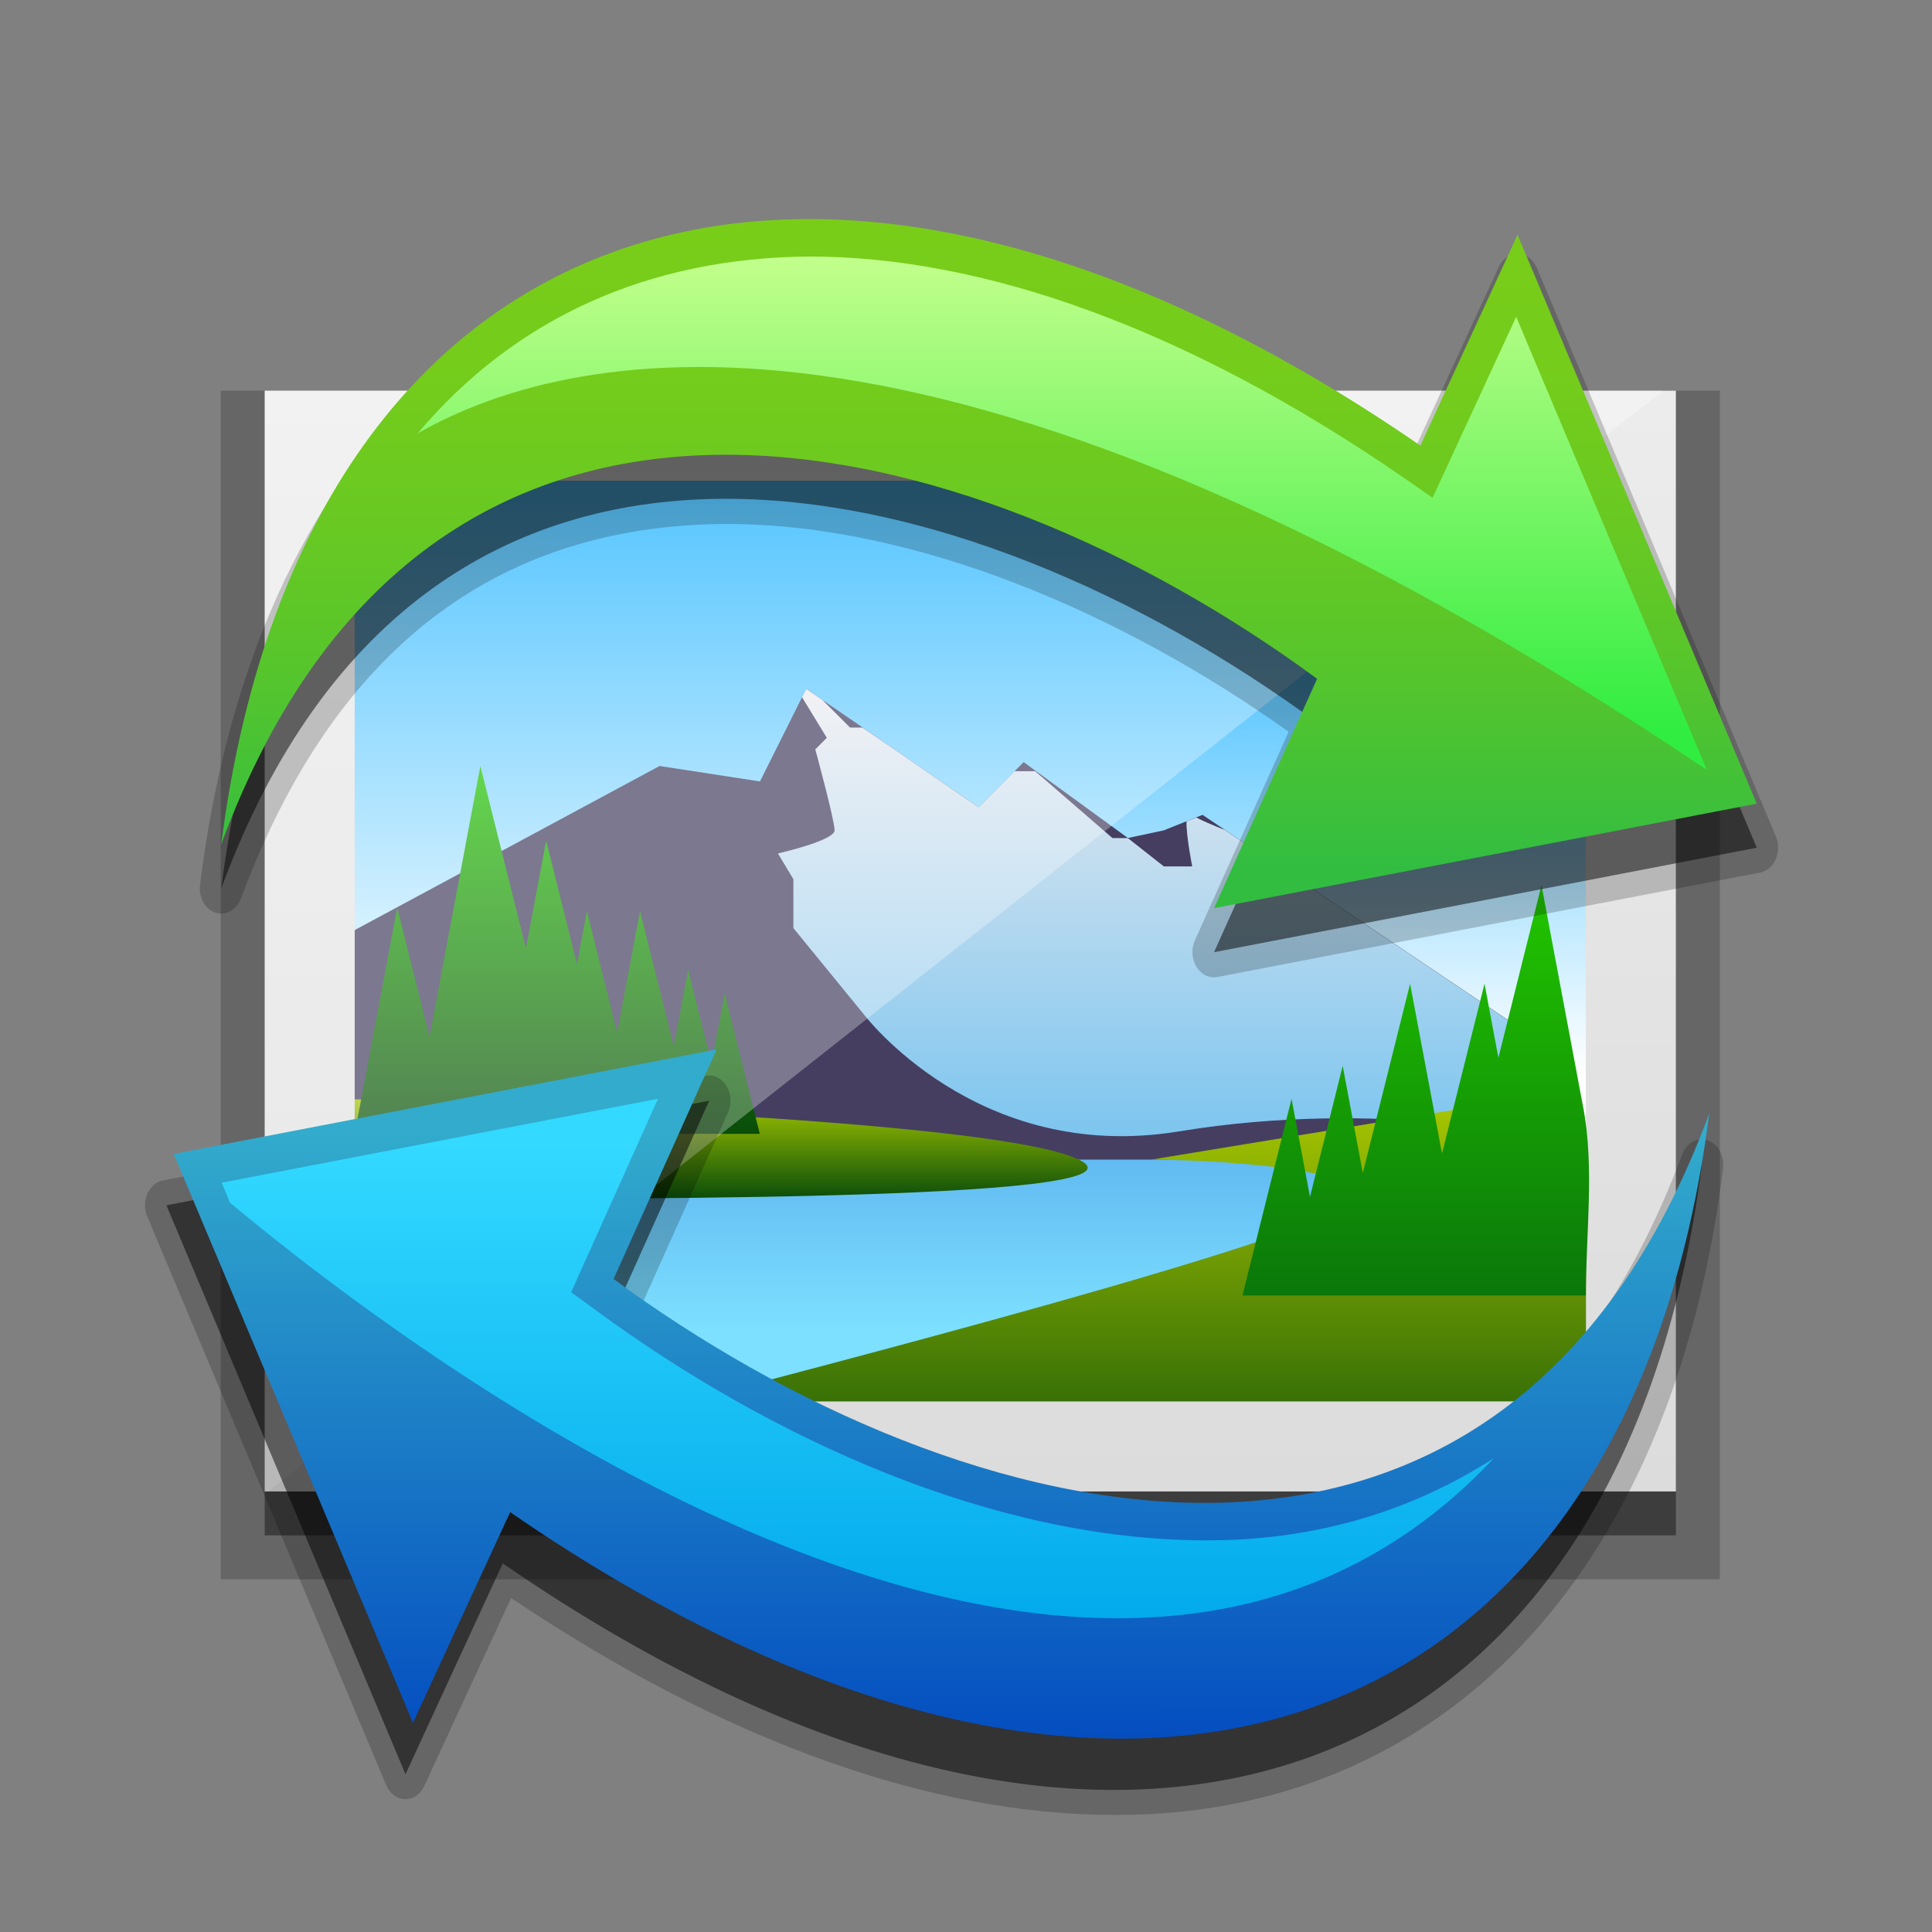 <svg xmlns="http://www.w3.org/2000/svg" xmlns:xlink="http://www.w3.org/1999/xlink" contentScriptType="text/ecmascript" baseProfile="tiny" width="44" viewBox="0 0 44 44" height="44"><rect x="0" y="0" width="44" height="44" fill="#808080" stroke="none"/><path d="M5.027 8.896V35.968h31.091v-.002h3.05V8.896H5.03" fill-opacity=".2"/><path d="M6.028 8.897v26.07h32.14V8.896H6.028" fill-opacity=".4"/><linearGradient x1="78.098" gradientTransform="matrix(1 0 0 -1 -56 -102)" y1="-110.897" x2="78.098" gradientUnits="userSpaceOnUse" y2="-135.968" xlink:type="simple" xlink:actuate="onLoad" id="a" xlink:show="other"><stop stop-color="#ececec" offset="0"/><stop stop-color="#dcdcdc" offset="1"/></linearGradient><path fill="url(#a)" d="M6.028 8.897v25.07h32.14V8.896H6.028"/><linearGradient x1="280.1" gradientTransform="matrix(1 0 0 -1 -258.002 -981.004)" y1="-1012.921" x2="280.1" gradientUnits="userSpaceOnUse" y2="-991.952" xlink:type="simple" xlink:actuate="onLoad" id="b" xlink:show="other"><stop stop-color="#fff" offset="0"/><stop stop-color="#fff" offset=".357"/><stop stop-color="#0aabff" offset="1"/></linearGradient><path fill="url(#b)" d="M8.078 10.948h28.038v20.97H8.078z"/><linearGradient x1="277.521" gradientTransform="matrix(1 0 0 -1 -258.002 -981.004)" y1="-991.947" x2="277.521" gradientUnits="userSpaceOnUse" y2="-1012.918" xlink:type="simple" xlink:actuate="onLoad" id="c" xlink:show="other"><stop stop-color="#0032bf" offset="0"/><stop stop-color="#0032bf" offset=".071"/><stop stop-color="#7de0ff" offset=".923"/><stop stop-color="#7de0ff" offset="1"/></linearGradient><path fill="url(#c)" d="M8.078 25.823h22.88v6.094H8.08z"/><path fill="#453e60" d="M35.588 26.41l-.525-2.696-7.676-5.156-.88.352-.82.175-2.374-1.728-1.025 1.026-3.926-2.696-1.054 2.11-2.286-.352-6.944 3.737v5.504l5.714-.276z"/><linearGradient x1="284.537" gradientTransform="matrix(1 0 0 -1 -258.002 -981.004)" y1="-996.691" x2="284.537" gradientUnits="userSpaceOnUse" y2="-1006.945" xlink:type="simple" xlink:actuate="onLoad" id="d" xlink:show="other"><stop stop-color="#fff" offset="0"/><stop stop-color="#82d4ff" offset="1"/></linearGradient><path fill="url(#d)" d="M18.567 17.065s.44 1.61.44 1.845c0 .235-1.29.527-1.29.527l.352.586v1.114l1.58 1.935s2.58 3.456 7.208 2.694c4.63-.762 8.496.178 8.496.178v-.73l-.293-1.498-7.165-4.814c-.303-.12-.53-.218-.65-.284l-.223.088c-.008.338.13 1.026.13 1.026h-.646l-.82-.645h-.35l-1.76-1.523h-.47l-.818.82-.35-.238 1.29 1.29-1.29-1.29-1.492-1.026-.805-.55h-.282l-.623-.624-.375-.257-.095.19.564.924-.263.265z" fill-opacity=".9"/><linearGradient x1="274.426" gradientTransform="matrix(1 0 0 -1 -258.002 -981.004)" y1="-1006.004" x2="274.426" gradientUnits="userSpaceOnUse" y2="-1008.3" xlink:type="simple" xlink:actuate="onLoad" id="e" xlink:show="other"><stop stop-color="#a3c600" offset="0"/><stop stop-color="#0a4d0a" offset="1"/></linearGradient><path fill="url(#e)" d="M24.572 26.41c-1.8-.877-12.81-1.27-16.494-1.374v2.254c4.667.02 18.507.1 16.494-.88z"/><linearGradient x1="283.891" gradientTransform="matrix(1 0 0 -1 -258.002 -981.004)" y1="-1006.066" x2="283.891" gradientUnits="userSpaceOnUse" y2="-1015.791" xlink:type="simple" xlink:actuate="onLoad" id="f" xlink:show="other"><stop stop-color="#a8c600" offset="0"/><stop stop-color="#0a4d0a" offset="1"/></linearGradient><path fill="url(#f)" d="M26.214 26.41s3.808 0 4.806.703c.836.59-11.027 3.664-15.36 4.804h20.46v-4.935c-.73-.82-1.702-1.92-1.702-1.92l-8.204 1.348z"/><linearGradient x1="68.691" gradientTransform="matrix(1 0 0 -1 -56 -102)" y1="-119.445" x2="68.691" gradientUnits="userSpaceOnUse" y2="-127.823" xlink:type="simple" xlink:actuate="onLoad" id="g" xlink:show="other"><stop stop-color="#22c600" offset="0"/><stop stop-color="#0a4d0a" offset="1"/></linearGradient><path fill="url(#g)" d="M16.504 22.624l-.3 1.594-.532-2.13-.326 1.74-.77-3.078-.52 2.764-.69-2.764-.226 1.205-.702-2.81-.46 2.45-1.038-4.15-1.158 6.167-.736-2.943-.968 5.154h9.226l-.8-3.2"/><linearGradient x1="88.244" gradientTransform="matrix(1 0 0 -1 -56 -102)" y1="-122.157" x2="88.244" gradientUnits="userSpaceOnUse" y2="-131.505" xlink:type="simple" xlink:actuate="onLoad" id="h" xlink:show="other"><stop stop-color="#22c600" offset="0"/><stop stop-color="#0a770a" offset="1"/></linearGradient><path fill="url(#h)" d="M35.107 20.157l-.982 3.932-.316-1.686-.968 3.867-.727-3.866-1.077 4.31-.458-2.44-.745 2.983-.42-2.232-1.118 4.48h7.82c0-1.386.2-2.91-.057-4.272l-.953-5.076"/><path fill="#fff" fill-opacity=".3" d="M6.028 8.897V33.967h.08l31.764-25.07z"/><path d="M38.89 25.97c-.23-.077-.48.058-.58.322-2.35 6.294-6.446 8.502-11.048 8.526-4.322.006-9.047-2.045-12.813-4.732l2.133-4.755c.087-.193.072-.422-.036-.6-.107-.174-.292-.266-.475-.23L3.71 26.884c-.153.03-.283.143-.354.303-.072.162-.072.35-.004.514l5.444 12.956c.08.19.246.315.43.317.182.004.35-.11.437-.3l1.977-4.28c4.962 3.332 9.645 4.938 13.73 4.94h.067c7.295 0 12.638-5.343 13.805-14.728.033-.285-.118-.558-.35-.635z" fill-opacity=".2"/><path d="M38.76 26.52C36.91 41 25.35 45.19 11.45 35.605l-2.215 4.802L3.79 27.45l12.362-2.382-2.346 5.227c7.89 5.807 20.214 9.05 24.953-3.774z" fill-opacity=".5"/><linearGradient x1="-1166.279" gradientTransform="matrix(-.991 -.136 -.136 .991 -979.584 -1259.589)" y1="1137.004" x2="-1168.323" gradientUnits="userSpaceOnUse" y2="1151.911" xlink:type="simple" xlink:actuate="onLoad" id="i" xlink:show="other"><stop stop-color="#32abcc" offset="0"/><stop stop-color="#0045bf" offset="1"/></linearGradient><path fill="url(#i)" d="M38.928 25.352c-1.848 14.478-13.408 18.67-27.31 9.086l-2.213 4.797L3.957 26.28 16.32 23.9l-2.346 5.228c7.89 5.806 20.214 9.046 24.954-3.774z"/><linearGradient x1="231.544" gradientTransform="translate(-212.002 -849.003)" y1="875.027" x2="231.544" gradientUnits="userSpaceOnUse" y2="886.368" xlink:type="simple" xlink:actuate="onLoad" id="j" xlink:show="other"><stop stop-color="#33d9ff" offset="0"/><stop stop-color="#00a8eb" offset="1"/></linearGradient><path fill="url(#j)" d="M34.033 33.2c-2.02 1.31-4.287 1.895-6.605 1.88-4.805-.01-9.862-2.307-13.844-5.23l-.576-.42 1.978-4.407-9.937 1.912.19.457c4.506 3.754 19.906 15.294 28.793 5.807z"/><path d="M40.447 19.054L35 6.098c-.08-.19-.246-.313-.43-.318-.18-.005-.353.11-.438.3l-1.975 4.28c-4.964-3.333-9.646-4.94-13.73-4.942-7.332-.034-12.703 5.316-13.872 14.733-.036.284.115.555.35.635.234.076.485-.062.582-.323 2.346-6.3 6.44-8.506 11.048-8.53 4.318-.004 9.043 2.048 12.813 4.732l-2.136 4.753c-.087.195-.07.427.037.6.09.152.238.24.396.24.025 0 .054-.003.078-.007l12.364-2.38c.153-.03.285-.142.354-.302.072-.163.074-.35.005-.514z" fill-opacity=".2"/><path d="M5.038 20.235c1.847-14.48 13.408-18.67 27.31-9.085l2.213-4.8 5.448 12.956-12.36 2.38 2.347-5.227C22.1 10.654 9.775 7.412 5.038 20.234z" fill-opacity=".5"/><linearGradient x1="846.952" gradientTransform="matrix(.991 .136 .136 -.991 -696.829 -969.092)" y1="-881.615" x2="844.909" gradientUnits="userSpaceOnUse" y2="-866.71" xlink:type="simple" xlink:actuate="onLoad" id="k" xlink:show="other"><stop stop-color="#32bd41" offset="0"/><stop stop-color="#39bf3d" offset=".054"/><stop stop-color="#55c52d" offset=".288"/><stop stop-color="#69c922" offset=".524"/><stop stop-color="#75cc1b" offset=".761"/><stop stop-color="#79cd19" offset="1"/></linearGradient><path fill="url(#k)" d="M5.038 19.23C6.885 4.754 18.446.564 32.348 10.148l2.213-4.8 5.448 12.955-12.36 2.38 2.347-5.224C22.1 9.65 9.775 6.408 5.038 19.23z"/><linearGradient x1="236.194" gradientTransform="translate(-212.002 -849.003)" y1="865.547" x2="236.194" gradientUnits="userSpaceOnUse" y2="854.339" xlink:type="simple" xlink:actuate="onLoad" id="l" xlink:show="other"><stop stop-color="#32ed41" offset="0"/><stop stop-color="#c9ff8f" offset="1"/></linearGradient><path fill="url(#l)" d="M32.627 11.336l-.652-.452C26.987 7.444 22.35 5.84 18.43 5.842c-3.67.028-6.702 1.403-8.918 4.027 3.628-2.066 12.278-3.82 29.36 7.665L34.53 7.215l-1.903 4.12z"/></svg>
